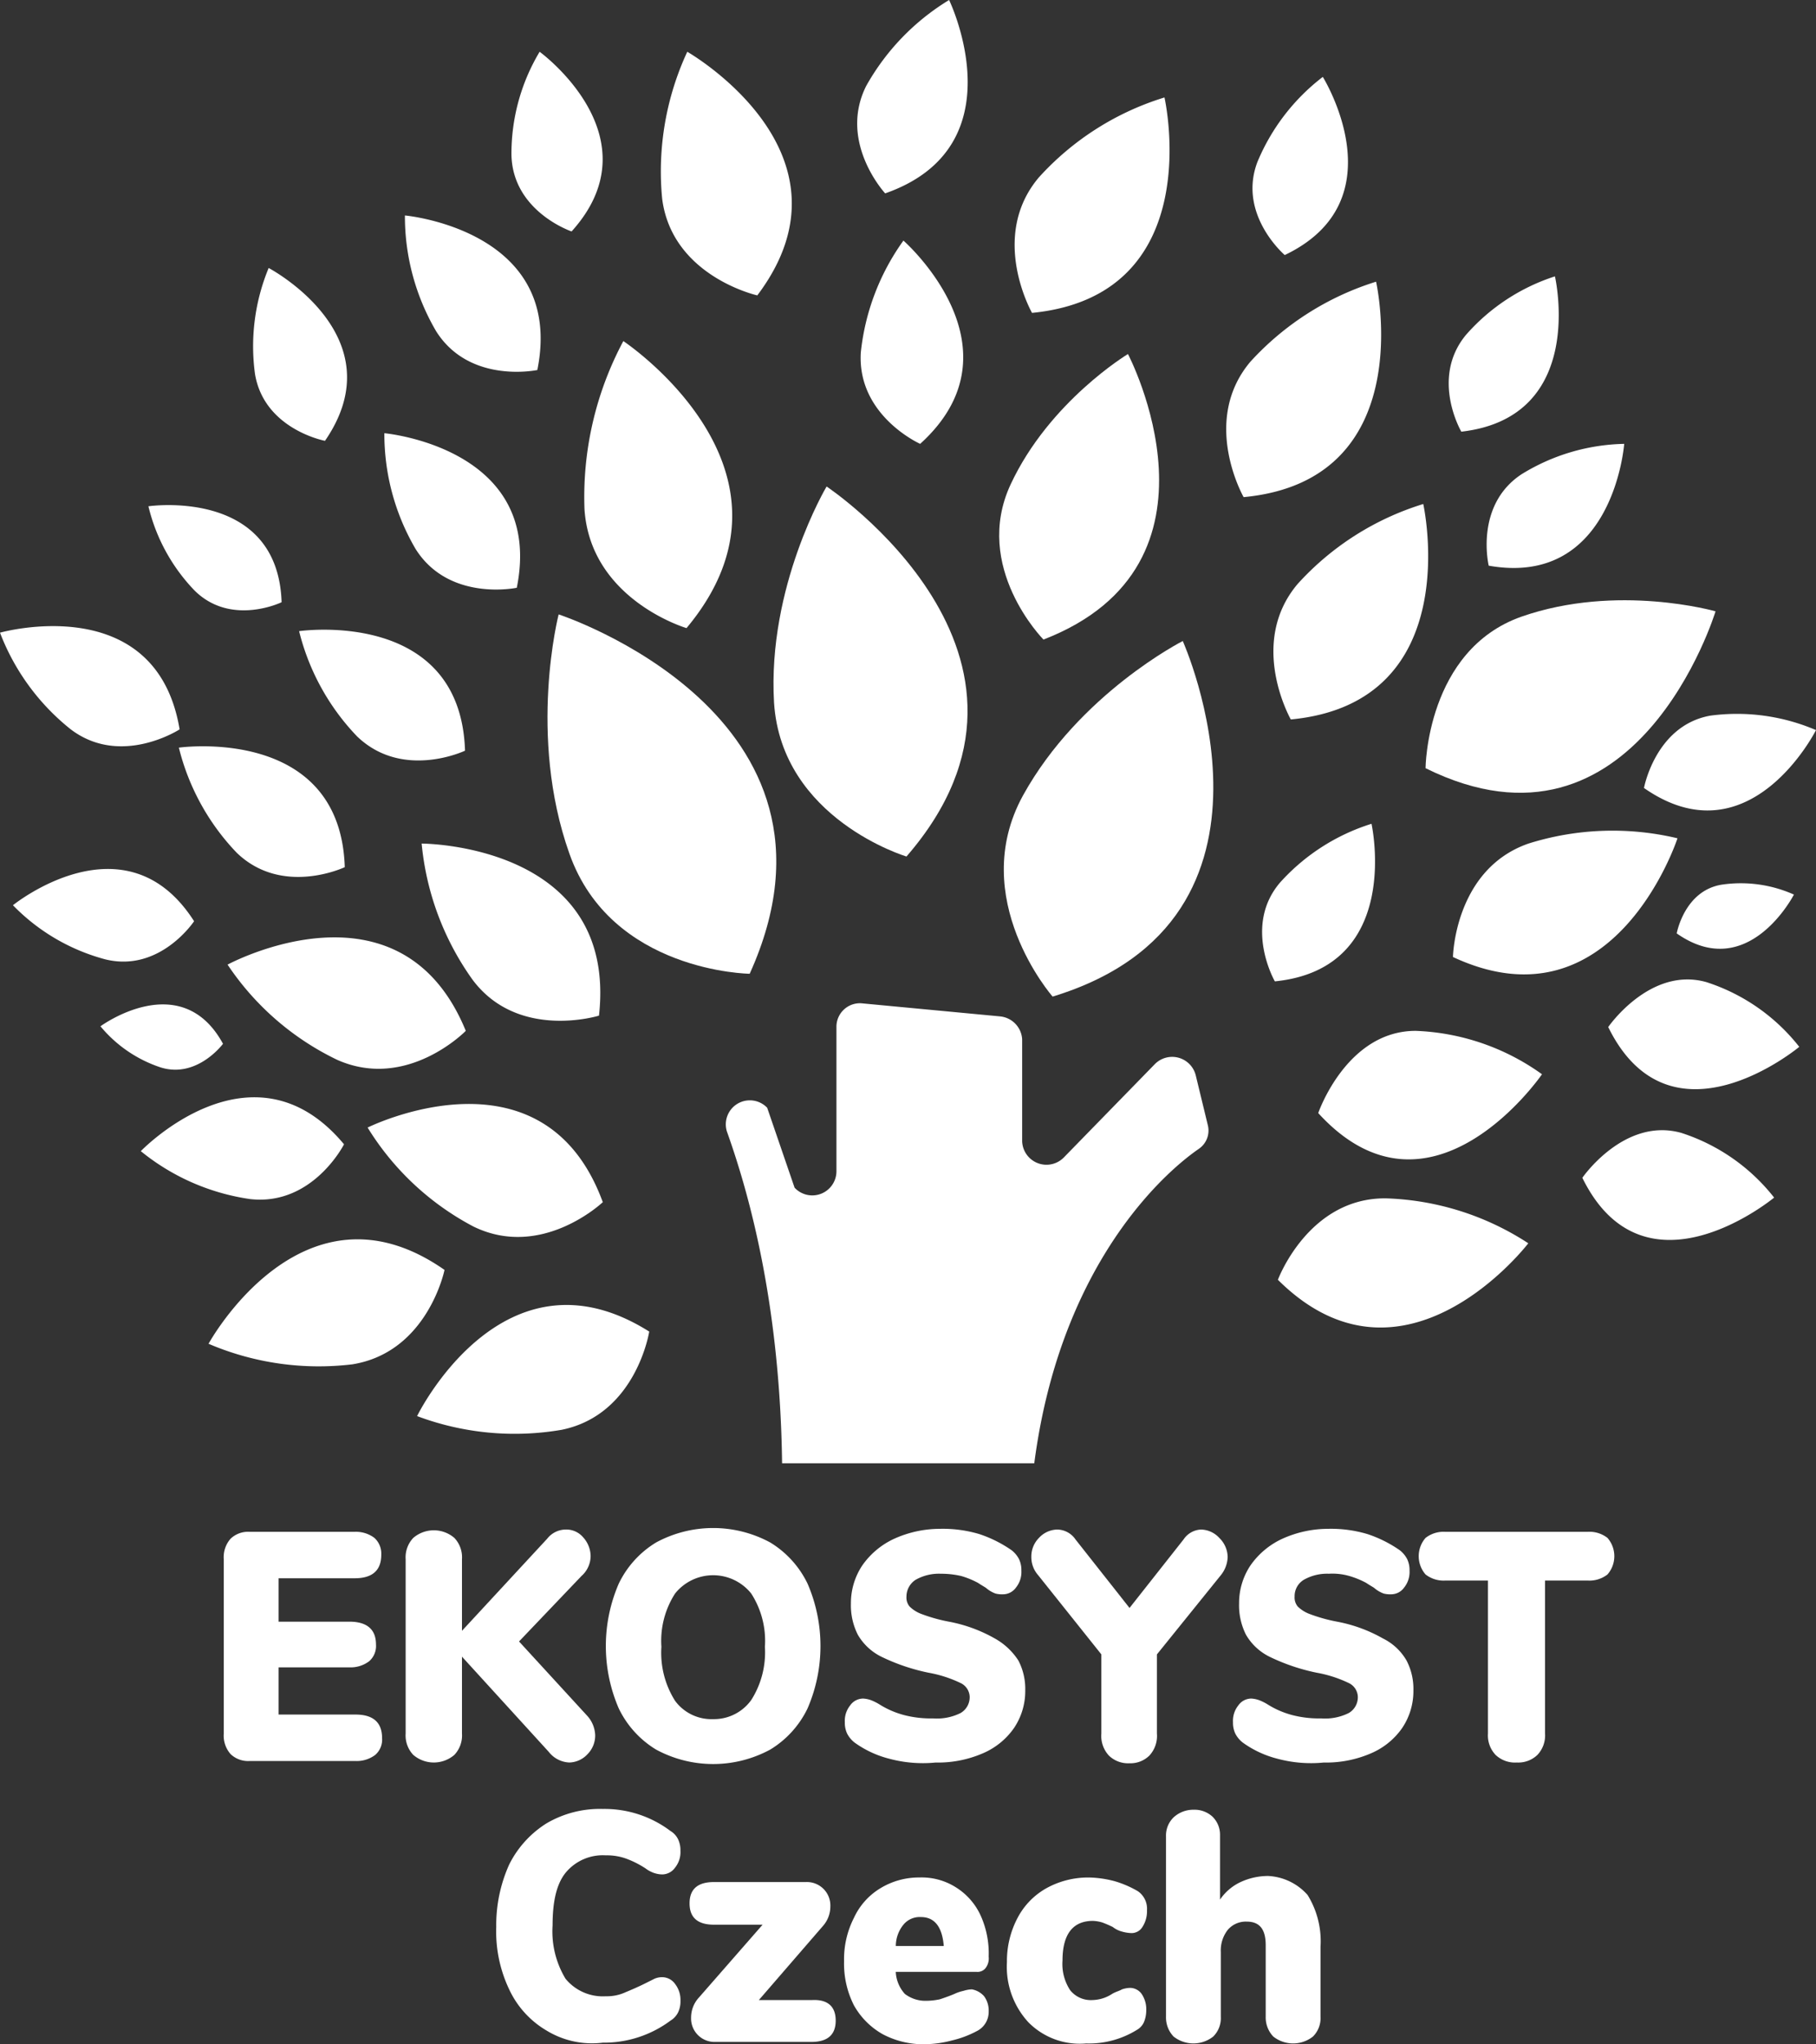 <svg id="ekosyst-czech-logo" xmlns="http://www.w3.org/2000/svg" xmlns:xlink="http://www.w3.org/1999/xlink" width="176.224" height="198.307" viewBox="0 0 176.224 198.307">
  <rect x="0" y="0" width="176.224" height="198.307" fill="#333333" stroke="none"/>
  <defs>
    <clipPath id="clip-path">
      <rect id="Rectangle_1" data-name="Rectangle 1" width="149.192" height="48.672" fill="#fff"/>
    </clipPath>
  </defs>
  <path id="Path_1" data-name="Path 1" d="M114.532,99.795s-12.113-3.619-12.851-14.919c-.665-11.3,5.1-20.976,5.1-20.976S131.446,80.3,114.532,99.795Z" transform="translate(-26.568 -16.705)" fill="#fff"/>
  <path id="Path_2" data-name="Path 2" d="M91.554,115.561s-13.442-.148-17.5-11.669C69.988,92.443,73.016,80.7,73.016,80.7S102.928,90.449,91.554,115.561Z" transform="translate(-18.805 -21.097)" fill="#fff"/>
  <path id="Path_3" data-name="Path 3" d="M135.579,74.2S128.637,67.18,132.4,59.13,143.778,46.5,143.778,46.5,154.487,66.885,135.579,74.2Z" transform="translate(-34.321 -12.156)" fill="#fff"/>
  <path id="Path_4" data-name="Path 4" d="M72.609,127.492s-7.829,2.437-12.26-3.471A27.039,27.039,0,0,1,55.4,110.8S74.455,110.8,72.609,127.492Z" transform="translate(-14.483 -28.966)" fill="#fff"/>
  <path id="Path_5" data-name="Path 5" d="M71.122,154.528s-5.909,5.613-12.556,2.363a26.6,26.6,0,0,1-10.266-9.6S65.361,138.8,71.122,154.528Z" transform="translate(-12.627 -37.907)" fill="#fff"/>
  <path id="Path_6" data-name="Path 6" d="M77.327,173.986s-1.256,8.05-8.494,9.528A26.945,26.945,0,0,1,54.8,182.184S63.146,165.049,77.327,173.986Z" transform="translate(-14.326 -44.81)" fill="#fff"/>
  <path id="Path_7" data-name="Path 7" d="M50.3,165.749s-1.625,7.977-8.937,9.158A27.221,27.221,0,0,1,27.4,172.914S36.558,156.148,50.3,165.749Z" transform="translate(-7.163 -42.555)" fill="#fff"/>
  <path id="Path_8" data-name="Path 8" d="M53.017,132.19S47.33,138.025,40.535,135A26.663,26.663,0,0,1,29.9,125.764S46.666,116.68,53.017,132.19Z" transform="translate(-7.817 -32.187)" fill="#fff"/>
  <path id="Path_9" data-name="Path 9" d="M38.22,148.686s-3.028,5.982-9.084,5.318A21.667,21.667,0,0,1,18.5,149.35S29.357,138.05,38.22,148.686Z" transform="translate(-4.836 -37.678)" fill="#fff"/>
  <path id="Path_10" data-name="Path 10" d="M55.4,94.446s-6.056,2.88-10.488-1.4A22.545,22.545,0,0,1,39.3,82.85S54.958,80.561,55.4,94.446Z" transform="translate(-10.274 -21.622)" fill="#fff"/>
  <path id="Path_11" data-name="Path 11" d="M32.425,75.766s-4.875,2.363-8.42-1.108a17.737,17.737,0,0,1-4.505-8.2S32.056,64.613,32.425,75.766Z" transform="translate(-5.098 -17.344)" fill="#fff"/>
  <path id="Path_12" data-name="Path 12" d="M63.35,71.893s-6.573,1.4-9.823-3.767A22.038,22.038,0,0,1,50.5,56.9S66.083,58.3,63.35,71.893Z" transform="translate(-13.201 -14.875)" fill="#fff"/>
  <path id="Path_13" data-name="Path 13" d="M66.05,43.293s-6.573,1.4-9.823-3.767A22.038,22.038,0,0,1,53.2,28.3S68.783,29.7,66.05,43.293Z" transform="translate(-13.907 -7.398)" fill="#fff"/>
  <path id="Path_14" data-name="Path 14" d="M115.339,18.76s-4.579-4.948-1.846-10.414A22.743,22.743,0,0,1,121.543,0S128.411,14.181,115.339,18.76Z" transform="translate(-29.442)" fill="#fff"/>
  <path id="Path_15" data-name="Path 15" d="M195.528,70.117s-1.4-5.835,3.176-8.863a19.668,19.668,0,0,1,9.971-2.954S207.641,72.259,195.528,70.117Z" transform="translate(-51.063 -15.241)" fill="#fff"/>
  <path id="Path_16" data-name="Path 16" d="M216,100.944s1.108-6.056,6.426-7.016a19.473,19.473,0,0,1,10.266,1.4S226.266,108.108,216,100.944Z" transform="translate(-56.468 -24.502)" fill="#fff"/>
  <path id="Path_17" data-name="Path 17" d="M19.278,119.206s-3.324,5.022-8.641,3.693A19.473,19.473,0,0,1,1.7,117.655S12.631,108.792,19.278,119.206Z" transform="translate(-0.444 -29.839)" fill="#fff"/>
  <path id="Path_18" data-name="Path 18" d="M118.855,51.32s-6.13-2.733-5.761-8.863A22.62,22.62,0,0,1,117.23,31.6S129.121,42.014,118.855,51.32Z" transform="translate(-29.562 -8.261)" fill="#fff"/>
  <path id="Path_19" data-name="Path 19" d="M39.6,109.749s-6.056,2.88-10.488-1.4A22.545,22.545,0,0,1,23.5,98.154S39.158,95.938,39.6,109.749Z" transform="translate(-6.143 -25.626)" fill="#fff"/>
  <path id="Path_20" data-name="Path 20" d="M86.677,72.644s-9.306-2.733-9.9-11.522A32.064,32.064,0,0,1,80.547,44.8S99.455,57.356,86.677,72.644Z" transform="translate(-20.058 -11.712)" fill="#fff"/>
  <path id="Path_21" data-name="Path 21" d="M136.624,118.691s-8.346-9.528-2.88-19.5c5.465-9.9,15.51-14.993,15.51-14.993S161.366,111.158,136.624,118.691Z" transform="translate(-34.479 -22.012)" fill="#fff"/>
  <path id="Path_22" data-name="Path 22" d="M167.062,123.488s-3.1-5.392.517-9.6a19.918,19.918,0,0,1,8.863-5.687S179.544,122.233,167.062,123.488Z" transform="translate(-43.351 -28.286)" fill="#fff"/>
  <path id="Path_23" data-name="Path 23" d="M190.9,121.356s.148-8.494,7.312-11a27.219,27.219,0,0,1,14.476-.517S206.558,128.668,190.9,121.356Z" transform="translate(-49.906 -28.517)" fill="#fff"/>
  <path id="Path_24" data-name="Path 24" d="M187.3,95.134s.074-11.448,9.306-14.7c9.306-3.25,18.834-.517,18.834-.517S207.759,105.253,187.3,95.134Z" transform="translate(-48.965 -20.612)" fill="#fff"/>
  <path id="Path_25" data-name="Path 25" d="M169,87.1s-4.21-7.386.665-13.147A27.221,27.221,0,0,1,181.853,66.2S186.137,85.477,169,87.1Z" transform="translate(-43.74 -17.306)" fill="#fff"/>
  <path id="Path_26" data-name="Path 26" d="M162.8,57.9s-4.21-7.386.665-13.147A27.617,27.617,0,0,1,175.653,37S180.011,56.277,162.8,57.9Z" transform="translate(-42.119 -9.673)" fill="#fff"/>
  <path id="Path_27" data-name="Path 27" d="M135,33.7s-4.21-7.386.665-13.147A27.221,27.221,0,0,1,147.853,12.8S152.211,32,135,33.7Z" transform="translate(-34.852 -3.346)" fill="#fff"/>
  <path id="Path_28" data-name="Path 28" d="M96.172,30.434s-8.272-1.846-9.232-9.38A27.543,27.543,0,0,1,89.377,6.8S106.586,16.623,96.172,30.434Z" transform="translate(-22.684 -1.778)" fill="#fff"/>
  <path id="Path_29" data-name="Path 29" d="M167.9,165.3s2.954-7.977,10.488-7.9a26.8,26.8,0,0,1,13.811,4.358S180.16,177.489,167.9,165.3Z" transform="translate(-43.893 -41.148)" fill="#fff"/>
  <path id="Path_30" data-name="Path 30" d="M173.2,143.377s2.733-7.977,9.454-7.977a22.417,22.417,0,0,1,12.26,4.21S184.131,155.342,173.2,143.377Z" transform="translate(-45.279 -35.397)" fill="#fff"/>
  <path id="Path_31" data-name="Path 31" d="M211.3,133.266s4.062-5.909,9.528-4.358a18.771,18.771,0,0,1,9.011,6.278S217.356,145.6,211.3,133.266Z" transform="translate(-55.239 -33.632)" fill="#fff"/>
  <path id="Path_32" data-name="Path 32" d="M207.9,153.066s4.062-5.909,9.6-4.358a18.771,18.771,0,0,1,9.011,6.278S213.956,165.4,207.9,153.066Z" transform="translate(-54.35 -38.808)" fill="#fff"/>
  <path id="Path_33" data-name="Path 33" d="M17.43,92.255s-5.687,3.693-10.562,0A22.034,22.034,0,0,1,0,82.875S15.141,78.591,17.43,92.255Z" transform="translate(0 -21.499)" fill="#fff"/>
  <path id="Path_34" data-name="Path 34" d="M191.567,51.367s-3.028-5.17.443-9.38a19.41,19.41,0,0,1,8.641-5.687S203.827,49.964,191.567,51.367Z" transform="translate(-49.761 -9.49)" fill="#fff"/>
  <path id="Path_35" data-name="Path 35" d="M167.692,27.383s-4.579-3.914-2.659-9.011a20.108,20.108,0,0,1,6.352-8.272S178.845,22.065,167.692,27.383Z" transform="translate(-43.021 -2.64)" fill="#fff"/>
  <path id="Path_36" data-name="Path 36" d="M40.221,51.966s-5.909-1.108-6.795-6.5A19.856,19.856,0,0,1,34.755,35.2S47.237,41.773,40.221,51.966Z" transform="translate(-8.684 -9.202)" fill="#fff"/>
  <path id="Path_37" data-name="Path 37" d="M73.031,24.23s-5.687-1.92-5.835-7.386A19.225,19.225,0,0,1,69.929,6.8S81.3,15.072,73.031,24.23Z" transform="translate(-17.564 -1.778)" fill="#fff"/>
  <path id="Path_38" data-name="Path 38" d="M220.3,120.87s.739-4.136,4.358-4.727a12.649,12.649,0,0,1,7.016.96S227.243,125.745,220.3,120.87Z" transform="translate(-57.592 -30.321)" fill="#fff"/>
  <path id="Path_39" data-name="Path 39" d="M25.091,135.747s-2.511,3.4-6.056,2.29a12.786,12.786,0,0,1-5.835-3.988S21.029,128.288,25.091,135.747Z" transform="translate(-3.451 -34.489)" fill="#fff"/>
  <g id="Group_2" data-name="Group 2" transform="translate(14.254 93.282)">
    <g id="Group_1" data-name="Group 1" clip-path="url(#clip-path)">
      <path id="Path_40" data-name="Path 40" d="M81.823,226.85c4.358-3.914,9.084-13.664,14.181-33.384a.271.271,0,0,1,.074-.222c.222-1.551,3.914-25.924-4.358-49.041a2.331,2.331,0,0,1,3.914-2.29l2.659,7.755a2.345,2.345,0,0,0,4.062-1.551V134.011a2.28,2.28,0,0,1,2.585-2.216l13.294,1.256a2.37,2.37,0,0,1,2.142,2.216v9.9a2.361,2.361,0,0,0,4.062,1.551l8.789-9.011a2.359,2.359,0,0,1,3.988,1.034l1.182,4.875a2.146,2.146,0,0,1-.886,2.29c-5.244,3.619-22.157,19.794-14.624,57.757,0,.148.074.222.074.3.517,1.4,2.216,12.925,12.408,22.157a2.223,2.223,0,0,1-1.034,3.841c-2.585.665-5.835,1.477-8.272,2.29-7.016,2.363-16.4-3.324-19.572-5.392a2.3,2.3,0,0,0-2.29-.148c-3.619,1.625-14.033,6.13-18.1,5.022-1.4-.369-2.511-.739-3.545-1.108A2.2,2.2,0,0,1,81.823,226.85Z" transform="translate(-35.441 -127.733)" fill="#fff"/>
    </g>
  </g>
  <g id="Group_3" data-name="Group 3" transform="translate(21.714 148.232)">
    <path id="Path_41" data-name="Path 41" d="M30.065,222.766a2.708,2.708,0,0,1-.665-1.994V203.859a2.708,2.708,0,0,1,.665-1.994,2.458,2.458,0,0,1,1.846-.665H42.1a2.979,2.979,0,0,1,1.92.591,2.062,2.062,0,0,1,.665,1.625c0,1.551-.886,2.29-2.585,2.29H34.718v4.21h6.869c1.7,0,2.585.739,2.585,2.216a1.962,1.962,0,0,1-.665,1.625,2.979,2.979,0,0,1-1.92.591H34.718v4.579h7.46c1.7,0,2.585.739,2.585,2.29a1.962,1.962,0,0,1-.665,1.625,2.979,2.979,0,0,1-1.92.591H31.911A2.458,2.458,0,0,1,30.065,222.766Z" transform="translate(-29.4 -200.831)" fill="#fff"/>
    <path id="Path_42" data-name="Path 42" d="M71.69,220.841a2.564,2.564,0,0,1-.739,1.846,2.482,2.482,0,0,1-1.773.812,2.671,2.671,0,0,1-1.994-1.034l-8.42-9.232v7.46a2.736,2.736,0,0,1-.739,2.068,3.061,3.061,0,0,1-3.988,0,2.736,2.736,0,0,1-.739-2.068V203.78a2.736,2.736,0,0,1,.739-2.068,3.061,3.061,0,0,1,3.988,0,2.736,2.736,0,0,1,.739,2.068v6.943l8.272-8.937a2.309,2.309,0,0,1,1.773-.886,2.139,2.139,0,0,1,1.7.739,2.762,2.762,0,0,1,.739,1.846,2.6,2.6,0,0,1-.886,1.92L64.3,211.757l6.573,7.164A2.959,2.959,0,0,1,71.69,220.841Z" transform="translate(-35.648 -200.752)" fill="#fff"/>
    <path id="Path_43" data-name="Path 43" d="M84.475,222.193a9.462,9.462,0,0,1-3.619-3.988,15.234,15.234,0,0,1,0-12.113,9.462,9.462,0,0,1,3.619-3.988,11.635,11.635,0,0,1,11.079,0,9.5,9.5,0,0,1,3.619,3.988,15.234,15.234,0,0,1,0,12.113,9.462,9.462,0,0,1-3.619,3.988,11.634,11.634,0,0,1-11.079,0Zm9.232-4.8a8.624,8.624,0,0,0,1.329-5.17,8.473,8.473,0,0,0-1.329-5.17,4.733,4.733,0,0,0-7.386,0,8.473,8.473,0,0,0-1.329,5.17,8.719,8.719,0,0,0,1.329,5.244,4.387,4.387,0,0,0,3.693,1.773A4.449,4.449,0,0,0,93.707,217.392Z" transform="translate(-42.524 -200.7)" fill="#fff"/>
    <path id="Path_44" data-name="Path 44" d="M115.284,223.1a9.907,9.907,0,0,1-3.324-1.551,2.617,2.617,0,0,1-.739-.886A2.466,2.466,0,0,1,111,219.56a2.387,2.387,0,0,1,.517-1.625,1.544,1.544,0,0,1,1.256-.665,2.624,2.624,0,0,1,.739.148,4.856,4.856,0,0,1,.886.443,8.633,8.633,0,0,0,2.437,1.034,10.332,10.332,0,0,0,2.733.3,5.136,5.136,0,0,0,2.659-.517,1.772,1.772,0,0,0,.886-1.625,1.538,1.538,0,0,0-.812-1.256,12.044,12.044,0,0,0-3.176-1.034,19.285,19.285,0,0,1-4.579-1.551,5.4,5.4,0,0,1-2.29-2.142,6.328,6.328,0,0,1-.665-3.028,6.57,6.57,0,0,1,1.108-3.693,7.69,7.69,0,0,1,3.1-2.585,10.82,10.82,0,0,1,4.431-.96,12.4,12.4,0,0,1,3.841.517,12.2,12.2,0,0,1,3.1,1.551,2.617,2.617,0,0,1,.739.886,2.466,2.466,0,0,1,.222,1.108,2.387,2.387,0,0,1-.517,1.625,1.544,1.544,0,0,1-1.256.665,2.512,2.512,0,0,1-.739-.074,2.932,2.932,0,0,1-.886-.517c-.074-.074-.369-.222-.812-.517a8.272,8.272,0,0,0-1.625-.665,8.685,8.685,0,0,0-1.994-.222,4.566,4.566,0,0,0-2.437.591,1.943,1.943,0,0,0-.886,1.625,1.362,1.362,0,0,0,.3.96,3.252,3.252,0,0,0,1.182.739,15.7,15.7,0,0,0,2.659.739,14.362,14.362,0,0,1,4.431,1.625,6.463,6.463,0,0,1,2.29,2.142,5.927,5.927,0,0,1,.665,2.88,6.4,6.4,0,0,1-1.108,3.693,7.064,7.064,0,0,1-3.028,2.437,11.012,11.012,0,0,1-4.579.886A12.554,12.554,0,0,1,115.284,223.1Z" transform="translate(-50.732 -200.726)" fill="#fff"/>
    <path id="Path_45" data-name="Path 45" d="M151.97,200.9a2.482,2.482,0,0,1,1.773.812,2.645,2.645,0,0,1,.812,1.846,2.947,2.947,0,0,1-.665,1.773l-6.2,7.681v7.681a2.8,2.8,0,0,1-.739,2.142,2.616,2.616,0,0,1-1.92.739,2.673,2.673,0,0,1-1.994-.739,2.8,2.8,0,0,1-.739-2.142v-7.681l-6.13-7.681a2.647,2.647,0,0,1-.665-1.773,2.564,2.564,0,0,1,.739-1.846,2.482,2.482,0,0,1,1.773-.812,2.183,2.183,0,0,1,1.773.96l5.244,6.647,5.244-6.647A2.15,2.15,0,0,1,151.97,200.9Z" transform="translate(-57.137 -200.752)" fill="#fff"/>
    <path id="Path_46" data-name="Path 46" d="M166.284,223.1a9.907,9.907,0,0,1-3.324-1.551,2.617,2.617,0,0,1-.739-.886A2.466,2.466,0,0,1,162,219.56a2.387,2.387,0,0,1,.517-1.625,1.544,1.544,0,0,1,1.256-.665,2.624,2.624,0,0,1,.739.148,4.855,4.855,0,0,1,.886.443,8.633,8.633,0,0,0,2.437,1.034,10.332,10.332,0,0,0,2.733.3,5.136,5.136,0,0,0,2.659-.517,1.772,1.772,0,0,0,.886-1.625,1.538,1.538,0,0,0-.812-1.256,12.044,12.044,0,0,0-3.176-1.034,19.285,19.285,0,0,1-4.579-1.551,5.4,5.4,0,0,1-2.29-2.142,6.328,6.328,0,0,1-.665-3.028,6.57,6.57,0,0,1,1.108-3.693,7.69,7.69,0,0,1,3.1-2.585,10.82,10.82,0,0,1,4.431-.96,12.4,12.4,0,0,1,3.841.517,12.2,12.2,0,0,1,3.1,1.551,2.617,2.617,0,0,1,.739.886,2.466,2.466,0,0,1,.222,1.108,2.387,2.387,0,0,1-.517,1.625,1.544,1.544,0,0,1-1.256.665,2.512,2.512,0,0,1-.739-.074,2.932,2.932,0,0,1-.886-.517c-.074-.074-.369-.222-.812-.517a8.272,8.272,0,0,0-1.625-.665,5.917,5.917,0,0,0-1.994-.222,4.566,4.566,0,0,0-2.437.591,1.853,1.853,0,0,0-.886,1.625,1.362,1.362,0,0,0,.3.96,3.253,3.253,0,0,0,1.182.739,15.7,15.7,0,0,0,2.659.739,14.362,14.362,0,0,1,4.431,1.625,5.4,5.4,0,0,1,2.29,2.142,5.927,5.927,0,0,1,.665,2.88,6.4,6.4,0,0,1-1.108,3.693,7.064,7.064,0,0,1-3.028,2.437,11.012,11.012,0,0,1-4.579.886A12.554,12.554,0,0,1,166.284,223.1Z" transform="translate(-64.065 -200.726)" fill="#fff"/>
    <path id="Path_47" data-name="Path 47" d="M193.86,222.84a2.736,2.736,0,0,1-.739-2.068V205.927h-4.136a2.839,2.839,0,0,1-1.92-.591,2.7,2.7,0,0,1,0-3.545,2.839,2.839,0,0,1,1.92-.591H202.8a2.839,2.839,0,0,1,1.92.591,2.7,2.7,0,0,1,0,3.545,2.839,2.839,0,0,1-1.92.591H198.66v14.845a2.736,2.736,0,0,1-.739,2.068,2.673,2.673,0,0,1-1.994.739A2.736,2.736,0,0,1,193.86,222.84Z" transform="translate(-70.444 -200.831)" fill="#fff"/>
    <path id="Path_48" data-name="Path 48" d="M70.075,259.093a9.049,9.049,0,0,1-3.619-3.988,13.065,13.065,0,0,1-1.256-6.056,14.306,14.306,0,0,1,1.256-6.056A9.963,9.963,0,0,1,70.075,239a10.213,10.213,0,0,1,5.465-1.4,10.629,10.629,0,0,1,6.573,2.142,1.914,1.914,0,0,1,.739.812,2.466,2.466,0,0,1,.222,1.108,2.387,2.387,0,0,1-.517,1.625,1.544,1.544,0,0,1-1.256.665,2.655,2.655,0,0,1-.812-.148,3.008,3.008,0,0,1-.812-.443,9.3,9.3,0,0,0-1.92-.96,5.507,5.507,0,0,0-1.92-.3,4.673,4.673,0,0,0-3.914,1.7c-.886,1.108-1.256,2.807-1.256,5.1a8.878,8.878,0,0,0,1.256,5.17,4.673,4.673,0,0,0,3.914,1.7,4.333,4.333,0,0,0,1.7-.3c.517-.222,1.256-.517,2.142-.96l.886-.443a1.853,1.853,0,0,1,.739-.148,1.544,1.544,0,0,1,1.256.665,2.517,2.517,0,0,1,.517,1.625,2.466,2.466,0,0,1-.222,1.108,1.913,1.913,0,0,1-.739.812,10.783,10.783,0,0,1-6.573,2.142A8.472,8.472,0,0,1,70.075,259.093Z" transform="translate(-38.759 -210.347)" fill="#fff"/>
    <path id="Path_49" data-name="Path 49" d="M104.781,260.642c0,1.4-.812,2.068-2.363,2.068H93.111a2.275,2.275,0,0,1-2.363-2.363,2.863,2.863,0,0,1,.739-1.92l6.2-7.09H92.963c-1.551,0-2.363-.665-2.363-2.068s.812-2.068,2.363-2.068H101.9a2.276,2.276,0,0,1,2.363,2.363,2.863,2.863,0,0,1-.739,1.92l-6.2,7.164h5.17C103.968,258.574,104.781,259.239,104.781,260.642Z" transform="translate(-45.399 -212.856)" fill="#fff"/>
    <path id="Path_50" data-name="Path 50" d="M124.49,258.122a2.344,2.344,0,0,1,.443,1.477,2.078,2.078,0,0,1-1.182,1.92,9.846,9.846,0,0,1-2.363.886,10.869,10.869,0,0,1-2.511.369,8.445,8.445,0,0,1-4.21-.96,7.32,7.32,0,0,1-2.807-2.807,8.933,8.933,0,0,1-.96-4.284,8.836,8.836,0,0,1,.96-4.21,6.55,6.55,0,0,1,2.585-2.88,7.2,7.2,0,0,1,3.767-1.034,6.222,6.222,0,0,1,3.545.96,6.324,6.324,0,0,1,2.363,2.659,8.881,8.881,0,0,1,.812,4.062,1.533,1.533,0,0,1-.3,1.108.994.994,0,0,1-.886.369h-7.829a3.412,3.412,0,0,0,.886,2.142,3.285,3.285,0,0,0,2.068.665,6.622,6.622,0,0,0,1.329-.148c.443-.148.886-.3,1.4-.517a4.161,4.161,0,0,1,.886-.3,3.14,3.14,0,0,1,.812-.148A2.083,2.083,0,0,1,124.49,258.122Zm-7.829-6.943a3.3,3.3,0,0,0-.739,2.068h4.653c-.148-1.846-.886-2.807-2.216-2.807A2.042,2.042,0,0,0,116.661,251.179Z" transform="translate(-50.706 -212.699)" fill="#fff"/>
    <path id="Path_51" data-name="Path 51" d="M134.368,260.633A7.944,7.944,0,0,1,132.3,254.8a8.961,8.961,0,0,1,1.034-4.284,7.035,7.035,0,0,1,2.807-2.88,8.378,8.378,0,0,1,4.136-1.034,10.33,10.33,0,0,1,2.511.369,10.037,10.037,0,0,1,2.216.96,2.061,2.061,0,0,1,.886,1.846,2.809,2.809,0,0,1-.443,1.625,1.225,1.225,0,0,1-1.108.591,3.707,3.707,0,0,1-.886-.148,2.5,2.5,0,0,1-.886-.443,10.842,10.842,0,0,0-1.034-.443,3.707,3.707,0,0,0-.886-.148c-1.92,0-2.954,1.256-2.954,3.841a4.619,4.619,0,0,0,.739,2.88,2.565,2.565,0,0,0,2.142.96,3.741,3.741,0,0,0,.96-.148,3.6,3.6,0,0,0,.96-.443c.369-.222.739-.3.96-.443a2.655,2.655,0,0,1,.812-.148,1.4,1.4,0,0,1,1.108.591,2.654,2.654,0,0,1,.443,1.625,2.964,2.964,0,0,1-.222,1.108,1.616,1.616,0,0,1-.665.739,8.84,8.84,0,0,1-4.948,1.329A7,7,0,0,1,134.368,260.633Z" transform="translate(-56.301 -212.699)" fill="#fff"/>
    <path id="Path_52" data-name="Path 52" d="M166.937,245.972a8.52,8.52,0,0,1,1.256,5.022v6.795a2.505,2.505,0,0,1-.739,1.92,3.106,3.106,0,0,1-3.841,0,2.675,2.675,0,0,1-.739-1.92v-6.943c0-1.551-.591-2.29-1.846-2.29a2.293,2.293,0,0,0-1.846.812,3.231,3.231,0,0,0-.665,2.142v6.278a2.505,2.505,0,0,1-.739,1.92,3.106,3.106,0,0,1-3.841,0,2.675,2.675,0,0,1-.739-1.92v-17.5a2.45,2.45,0,0,1,.739-1.846,2.808,2.808,0,0,1,1.92-.739,2.574,2.574,0,0,1,1.846.665,2.446,2.446,0,0,1,.739,1.773v6.278a4.928,4.928,0,0,1,1.994-1.7,6.371,6.371,0,0,1,2.659-.591A5.458,5.458,0,0,1,166.937,245.972Z" transform="translate(-61.764 -210.373)" fill="#fff"/>
  </g>
</svg>
